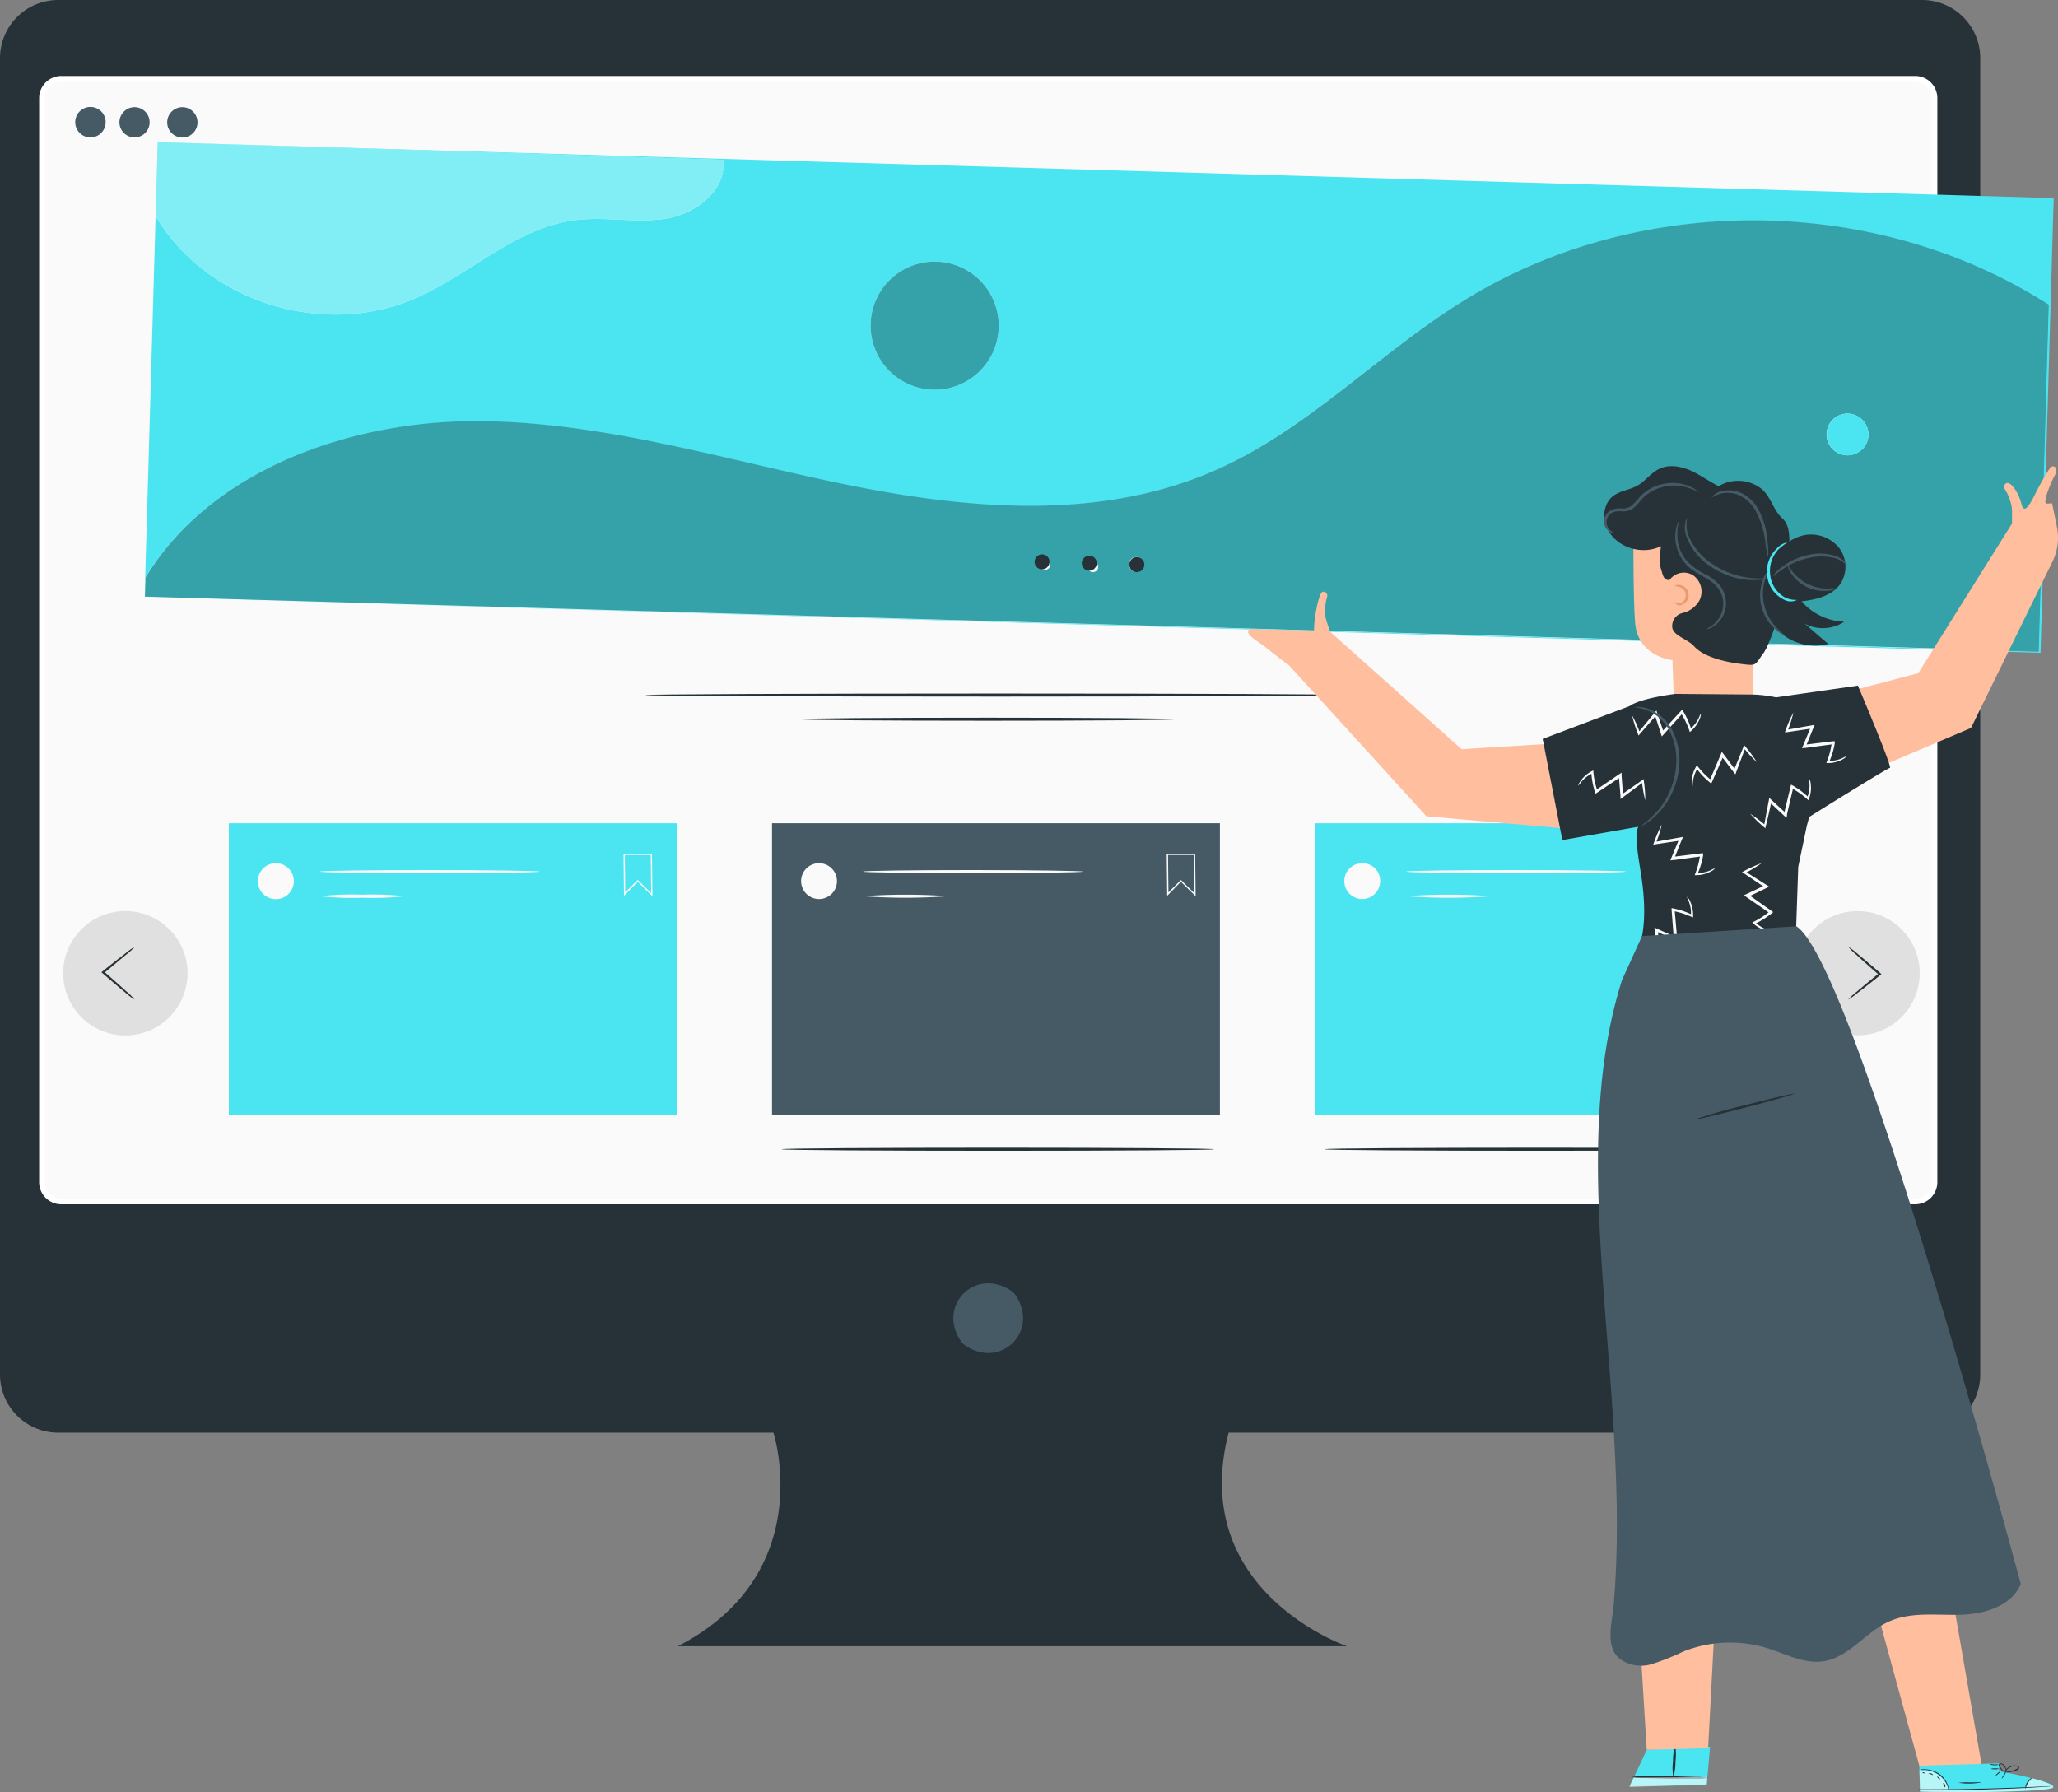 <svg id="Grupo_1067262" data-name="Grupo 1067262" xmlns="http://www.w3.org/2000/svg" xmlns:xlink="http://www.w3.org/1999/xlink" width="350.191" height="304.993" viewBox="0 0 350.191 304.993">
  <rect x="0" y="0" width="350.191" height="304.993" fill="#808080" stroke="none"/>
  <defs>
    <clipPath id="clip-path">
      <rect id="Rectángulo_375971" data-name="Rectángulo 375971" width="350.191" height="304.993" fill="none"/>
    </clipPath>
    <clipPath id="clip-path-3">
      <rect id="Rectángulo_375964" data-name="Rectángulo 375964" width="323.95" height="73.35" transform="translate(24.66 37.49)" fill="none"/>
    </clipPath>
    <clipPath id="clip-path-4">
      <rect id="Rectángulo_375965" data-name="Rectángulo 375965" width="96.612" height="29.327" transform="translate(26.48 24.19)" fill="none"/>
    </clipPath>
    <clipPath id="clip-path-5">
      <rect id="Rectángulo_375966" data-name="Rectángulo 375966" width="21.801" height="21.8" transform="translate(148.144 44.515)" fill="none"/>
    </clipPath>
    <clipPath id="clip-path-6">
      <rect id="Rectángulo_375967" data-name="Rectángulo 375967" width="13.18" height="1.68" transform="translate(277.32 302.41)" fill="none"/>
    </clipPath>
    <clipPath id="clip-path-7">
      <rect id="Rectángulo_375968" data-name="Rectángulo 375968" width="5" height="3.524" transform="translate(326.61 301.176)" fill="none"/>
    </clipPath>
    <clipPath id="clip-path-8">
      <rect id="Rectángulo_375969" data-name="Rectángulo 375969" width="22.694" height="2.373" transform="translate(326.71 302.62)" fill="none"/>
    </clipPath>
  </defs>
  <g id="Grupo_1067261" data-name="Grupo 1067261" clip-path="url(#clip-path)">
    <g id="Grupo_1067260" data-name="Grupo 1067260">
      <g id="Grupo_1067259" data-name="Grupo 1067259" clip-path="url(#clip-path)">
        <path id="Trazado_807322" data-name="Trazado 807322" d="M327.08,0H9.9A9.9,9.9,0,0,0,0,9.9v224a9.9,9.9,0,0,0,9.9,9.9H131.61s7.75,23.95-16.26,36.34H229.2s-27.11-9.29-20.14-36.34h118a9.9,9.9,0,0,0,9.9-9.9V9.9A9.9,9.9,0,0,0,327.08,0" fill="#263238"/>
        <path id="Trazado_807323" data-name="Trazado 807323" d="M172.72,220.27c4.32,6.17-2.43,12.92-8.6,8.61a2.223,2.223,0,0,1-.53-.53c-4.31-6.17,2.44-12.91,8.6-8.61a2.054,2.054,0,0,1,.53.53" fill="#455a64"/>
        <path id="Trazado_807324" data-name="Trazado 807324" d="M10.43,13.43H325.89a3.27,3.27,0,0,1,3.27,3.27V201.16a3.27,3.27,0,0,1-3.27,3.27H10.43a3.27,3.27,0,0,1-3.27-3.27V16.7a3.27,3.27,0,0,1,3.27-3.27" fill="#fafafa"/>
        <path id="Trazado_807325" data-name="Trazado 807325" d="M325.89,204.93H10.43a3.77,3.77,0,0,1-3.77-3.77V16.7a3.77,3.77,0,0,1,3.77-3.77H325.89a3.77,3.77,0,0,1,3.77,3.77V201.2a3.77,3.77,0,0,1-3.77,3.73M10.43,13.93A2.779,2.779,0,0,0,7.66,16.7V201.2a2.77,2.77,0,0,0,2.77,2.77H325.89a2.77,2.77,0,0,0,2.77-2.77V16.7a2.779,2.779,0,0,0-2.77-2.77Z" fill="#fff"/>
        <path id="Trazado_807326" data-name="Trazado 807326" d="M33.61,20.81a2.58,2.58,0,1,1-2.59-2.57h.01a2.58,2.58,0,0,1,2.58,2.57" fill="#455a64"/>
        <path id="Trazado_807327" data-name="Trazado 807327" d="M17.98,20.81a2.59,2.59,0,1,1,0-.04v.04" fill="#455a64"/>
        <circle id="Elipse_4804" data-name="Elipse 4804" cx="2.57" cy="2.57" r="2.57" transform="matrix(0.729, -0.685, 0.685, 0.729, 19.257, 20.696)" fill="#455a64"/>
        <path id="Trazado_807328" data-name="Trazado 807328" d="M229.18,118.28c0,.14-26.73.26-59.7.26s-59.7-.12-59.7-.26,26.72-.26,59.7-.26,59.7.12,59.7.26" fill="#263238"/>
        <path id="Trazado_807329" data-name="Trazado 807329" d="M200.14,122.39c0,.15-14.32.26-32,.26s-32-.11-32-.26,14.32-.26,32-.26,32,.12,32,.26" fill="#263238"/>
        <rect id="Rectángulo_375961" data-name="Rectángulo 375961" width="76.21" height="49.71" transform="translate(38.94 140.09)" fill="#4be5f1"/>
        <path id="Trazado_807330" data-name="Trazado 807330" d="M50,149.94a3.06,3.06,0,1,1-3.07-3.05h.01A3.051,3.051,0,0,1,50,149.93v.01" fill="#fafafa"/>
        <path id="Trazado_807331" data-name="Trazado 807331" d="M111.02,152.51l-2.51-2.46-2.33,2.39-.08-7.12,4.84-.05Zm-2.51-2.76.08.07,2.21,2.16-.07-6.49h-4.41l.07,6.37Z" fill="#fafafa"/>
        <path id="Trazado_807332" data-name="Trazado 807332" d="M91.82,148.32c0,.15-8.37.26-18.69.26s-18.69-.11-18.69-.26,8.37-.26,18.69-.26,18.69.14,18.69.26" fill="#fafafa"/>
        <path id="Trazado_807333" data-name="Trazado 807333" d="M68.85,152.51a50.913,50.913,0,0,1-7.21.26,50.773,50.773,0,0,1-7.2-.26,50.775,50.775,0,0,1,7.2-.26,50.916,50.916,0,0,1,7.21.26" fill="#fafafa"/>
        <rect id="Rectángulo_375962" data-name="Rectángulo 375962" width="76.21" height="49.71" transform="translate(131.37 140.09)" fill="#455a64"/>
        <path id="Trazado_807334" data-name="Trazado 807334" d="M206.61,195.57c0,.15-16.48.26-36.82.26s-36.82-.11-36.82-.26,16.48-.26,36.82-.26,36.82.12,36.82.26" fill="#263238"/>
        <path id="Trazado_807335" data-name="Trazado 807335" d="M139.37,146.89a3.05,3.05,0,1,1-3.05,3.05,3.051,3.051,0,0,1,3.05-3.05" fill="#fafafa"/>
        <path id="Trazado_807336" data-name="Trazado 807336" d="M203.45,152.51l-2.51-2.46-2.33,2.39-.08-7.12,4.84-.05Zm-2.51-2.76.07.07,2.21,2.16-.07-6.49h-4.4l.07,6.37Z" fill="#fafafa"/>
        <path id="Trazado_807337" data-name="Trazado 807337" d="M184.25,148.32c0,.15-8.37.26-18.69.26s-18.7-.11-18.7-.26,8.37-.26,18.7-.26,18.69.14,18.69.26" fill="#fafafa"/>
        <path id="Trazado_807338" data-name="Trazado 807338" d="M161.28,152.51a100,100,0,0,1-14.42,0,100,100,0,0,1,14.42,0" fill="#fafafa"/>
        <rect id="Rectángulo_375963" data-name="Rectángulo 375963" width="76.21" height="49.71" transform="translate(223.8 140.09)" fill="#4be5f1"/>
        <path id="Trazado_807339" data-name="Trazado 807339" d="M299.01,195.57c0,.15-16.49.26-36.82.26s-36.83-.11-36.83-.26,16.49-.26,36.83-.26,36.82.12,36.82.26" fill="#263238"/>
        <path id="Trazado_807340" data-name="Trazado 807340" d="M234.85,149.94a3.05,3.05,0,1,1-3.05-3.05,3,3,0,0,1,3.05,2.949c0,.034,0,.067,0,.1" fill="#fafafa"/>
        <path id="Trazado_807341" data-name="Trazado 807341" d="M295.88,152.51l-2.51-2.46-2.34,2.39-.07-7.12,4.84-.05Zm-2.52-2.76.08.07,2.21,2.16-.07-6.49h-4.4l.07,6.37Z" fill="#fafafa"/>
        <path id="Trazado_807342" data-name="Trazado 807342" d="M276.68,148.32c0,.15-8.37.26-18.69.26s-18.7-.11-18.7-.26,8.37-.26,18.7-.26,18.69.14,18.69.26" fill="#fafafa"/>
        <path id="Trazado_807343" data-name="Trazado 807343" d="M253.71,152.51a100,100,0,0,1-14.42,0,100,100,0,0,1,14.42,0" fill="#fafafa"/>
        <circle id="Elipse_4805" data-name="Elipse 4805" cx="10.57" cy="10.57" r="10.57" transform="translate(305.52 155.04)" fill="#e0e0e0"/>
        <path id="Trazado_807344" data-name="Trazado 807344" d="M314.49,170.11a9.853,9.853,0,0,1,1.48-1.37c.95-.82,2.28-1.92,3.76-3.12v.28l-.07-.06c-1.46-1.27-2.77-2.43-3.7-3.29a10.569,10.569,0,0,1-1.46-1.44,11.752,11.752,0,0,1,1.63,1.24c1,.81,2.32,1.94,3.78,3.2l.07.07.17.15-.17.14c-1.49,1.2-2.84,2.27-3.83,3a11.05,11.05,0,0,1-1.66,1.2" fill="#263238"/>
        <path id="Trazado_807345" data-name="Trazado 807345" d="M10.75,165.61a10.58,10.58,0,1,1,0,.02v-.02" fill="#e0e0e0"/>
        <path id="Trazado_807346" data-name="Trazado 807346" d="M22.92,161.11a9.9,9.9,0,0,1-1.48,1.37c-1,.81-2.28,1.92-3.76,3.12v-.29l.07.07c1.46,1.26,2.77,2.43,3.7,3.28a10.261,10.261,0,0,1,1.46,1.45,11.752,11.752,0,0,1-1.63-1.24c-1-.81-2.32-1.94-3.78-3.21l-.07-.06-.17-.15.17-.14c1.49-1.2,2.84-2.28,3.83-3a11.372,11.372,0,0,1,1.66-1.2" fill="#263238"/>
        <path id="Trazado_807347" data-name="Trazado 807347" d="M26.84,24.2l-.36,12.48.36-12.48,96.19,3c.7,5.1-4.6,9.2-9.69,10s-10.31-.38-15.43.26C87.69,38.72,79.82,46.9,70.34,50.9c-15.57,6.58-35.28.41-43.86-14.16l-1.87,64.84.1-3.25c11.05-18.28,34.63-26.59,56-26.62s42.1,6.46,63,10.75,43.45,6.25,63-2.38c15.73-6.94,27.87-20,42.51-29,29.71-18.35,69.94-18,99.34.82l-1.71,59L24.61,101.58l322.61,9.51,2.24-77.38ZM158.73,66.31a10.9,10.9,0,1,1,11.21-10.581h0a10.891,10.891,0,0,1-11.191,10.581h-.019" fill="#4be5f1"/>
        <path id="Trazado_807348" data-name="Trazado 807348" d="M348.61,51.85c-29.4-18.84-69.63-19.17-99.34-.82-14.64,9-26.78,22.11-42.51,29-19.54,8.63-42.07,6.67-63,2.38s-41.67-10.78-63-10.75S35.82,80,24.76,98.28l-.1,3.25,322.25,9.31Zm-171.28,45a.938.938,0,1,1,.044.024c-.031,0-.063,0-.094,0Zm8,.24a.9.9,0,1,1,.021.021h-.031Zm8,.23a1.27,1.27,0,1,1,1.3-1.239v.009a1.27,1.27,0,0,1-1.27,1.25ZM316.81,76.5a3.55,3.55,0,1,1,.122-5.019l.018.019a3.55,3.55,0,0,1-.109,5.019h0Z" fill="#4be5f1"/>
        <g id="Grupo_1067243" data-name="Grupo 1067243" opacity="0.3">
          <g id="Grupo_1067242" data-name="Grupo 1067242">
            <g id="Grupo_1067241" data-name="Grupo 1067241" clip-path="url(#clip-path-3)">
              <path id="Trazado_807349" data-name="Trazado 807349" d="M348.61,51.85c-29.4-18.84-69.63-19.17-99.34-.82-14.64,9-26.78,22.11-42.51,29-19.54,8.63-42.07,6.67-63,2.38s-41.67-10.78-63-10.75S35.82,80,24.76,98.28l-.1,3.25,322.25,9.31Zm-171.28,45a.938.938,0,1,1,.044.024c-.031,0-.063,0-.094,0Zm8,.24a.9.9,0,1,1,.021.021h-.031Zm8,.23a1.27,1.27,0,1,1,1.3-1.239v.009a1.27,1.27,0,0,1-1.27,1.25ZM316.81,76.5a3.55,3.55,0,1,1,.122-5.019l.018.019a3.55,3.55,0,0,1-.109,5.019h0Z"/>
            </g>
          </g>
        </g>
        <path id="Trazado_807350" data-name="Trazado 807350" d="M177.36,94.34a1.27,1.27,0,1,0,1.23,1.309V95.64a1.27,1.27,0,0,0-1.23-1.3" fill="#263238"/>
        <path id="Trazado_807351" data-name="Trazado 807351" d="M185.39,94.57a1.27,1.27,0,1,0,1.23,1.309V95.87a1.26,1.26,0,0,0-1.219-1.3h-.011" fill="#263238"/>
        <path id="Trazado_807352" data-name="Trazado 807352" d="M193.43,94.8a1.281,1.281,0,1,0,.021,0h-.021" fill="#263238"/>
        <path id="Trazado_807353" data-name="Trazado 807353" d="M70.34,50.89c9.48-4,17.35-12.18,27.57-13.44,5.12-.64,10.35.57,15.43-.26s10.39-4.93,9.69-10l-96.19-3-.36,12.48v.05C35.06,51.3,54.77,57.47,70.34,50.89" fill="#4be5f1"/>
        <g id="Grupo_1067246" data-name="Grupo 1067246" opacity="0.3">
          <g id="Grupo_1067245" data-name="Grupo 1067245">
            <g id="Grupo_1067244" data-name="Grupo 1067244" clip-path="url(#clip-path-4)">
              <path id="Trazado_807354" data-name="Trazado 807354" d="M70.34,50.89c9.48-4,17.35-12.18,27.57-13.44,5.12-.64,10.35.57,15.43-.26s10.39-4.93,9.69-10l-96.19-3-.36,12.48v.05C35.06,51.3,54.77,57.47,70.34,50.89" fill="#fff"/>
            </g>
          </g>
        </g>
        <path id="Trazado_807355" data-name="Trazado 807355" d="M159.36,44.52a10.9,10.9,0,1,0,10.58,11.211h0a10.9,10.9,0,0,0-10.58-11.21" fill="#4be5f1"/>
        <g id="Grupo_1067249" data-name="Grupo 1067249" opacity="0.3">
          <g id="Grupo_1067248" data-name="Grupo 1067248">
            <g id="Grupo_1067247" data-name="Grupo 1067247" clip-path="url(#clip-path-5)">
              <path id="Trazado_807356" data-name="Trazado 807356" d="M159.36,44.52a10.9,10.9,0,1,0,10.58,11.211h0a10.9,10.9,0,0,0-10.58-11.21"/>
            </g>
          </g>
        </g>
        <path id="Trazado_807357" data-name="Trazado 807357" d="M311.96,71.35a3.55,3.55,0,1,0,5.018.159l-.018-.019a3.55,3.55,0,0,0-5-.14" fill="#4be5f1"/>
        <path id="Trazado_807358" data-name="Trazado 807358" d="M299.99,111.26c2.67-4.48,3.44-10.45,4.13-15.61.32-2.43.89-5.9-.82-7.42s-2-4.15-4.09-5.41a6.469,6.469,0,0,0-7,.06" fill="#263238"/>
        <path id="Trazado_807359" data-name="Trazado 807359" d="M292.61,127.11h0a7.19,7.19,0,0,1-7.724-6.613c-.007-.092-.012-.185-.016-.277-.15-3.92-.28-7.88-.28-7.88s-5.93-.55-6.36-6.43-.24-19.43-.24-19.43a20.472,20.472,0,0,1,20.69,1.33l-.37,20.67V119.6c-.06,3.73-2,7.23-5.7,7.51" fill="#ffbe9d"/>
        <path id="Trazado_807360" data-name="Trazado 807360" d="M284.06,98.74a3,3,0,0,1,4-.87,3.39,3.39,0,0,1,1.14,4.26,4.452,4.452,0,0,1-2.88,2.18,2.28,2.28,0,0,0-1.77,2.43c.17,1.48,2.63,2,3.73,3.25,1.72,1.9,5.5,2.7,8.05,3s2.2.32,3.65-1.73a7.912,7.912,0,0,0,1.43-4.77l.27-13a18.626,18.626,0,0,0-.3-4.66,6.258,6.258,0,0,0-2.46-3.86c-1.42-.94-3.23-1-4.86-1.55-2-.65-3.76-2-5.67-3s-4.23-1.55-6.14-.59c-1.37.69-2.29,2.05-3.63,2.81-1.9,1.08-4.48.84-5.4,3.63a4.71,4.71,0,0,0,0,3c1.29,3.8,6,5.33,9.38,3.69.07.64-.57,2.07.11,4.1.22.65.3,1.64,1.31,1.66" fill="#263238"/>
        <path id="Trazado_807361" data-name="Trazado 807361" d="M285.11,102.41a1.087,1.087,0,0,0,.74.25,1.35,1.35,0,0,0,1-1.31,1.44,1.44,0,0,0-1-1.43c-.47-.19-.82-.11-.84-.19s.32-.29.94-.17a1.732,1.732,0,0,1,.94.54,1.762,1.762,0,0,1-1.12,2.93.933.933,0,0,1-.67-.35c-.02-.15-.02-.26.01-.27" fill="#eb996e"/>
        <path id="Trazado_807362" data-name="Trazado 807362" d="M302.05,94.9a7.248,7.248,0,0,1,5-3.84,6.179,6.179,0,0,1,5.87,2.14,5.35,5.35,0,0,1,.26,6.13c-1.42,2.07-4.14,2.71-6.62,3a10.171,10.171,0,0,0,7.25,3.48,6.611,6.611,0,0,1-6.72.32l4,3.45a9,9,0,0,1-7.4-16.09" fill="#263238"/>
        <path id="Trazado_807363" data-name="Trazado 807363" d="M305.76,102.09a2.307,2.307,0,0,1-2.1,0,5.111,5.111,0,0,1-2.94-4,5.412,5.412,0,0,1,1.62-4.75,3.346,3.346,0,0,1,1.82-1.06,14.954,14.954,0,0,0-1.55,1.22,5.388,5.388,0,0,0-1.38,4.42,5,5,0,0,0,2.58,3.79,4.478,4.478,0,0,0,1.95.38" fill="#4be5f1"/>
        <path id="Trazado_807364" data-name="Trazado 807364" d="M314.27,96.2a5.6,5.6,0,0,0-1.66-1.1,9,9,0,0,0-4.78-.16,12.381,12.381,0,0,0-4.46,1.9c-1,.69-1.59,1.27-1.65,1.21a4.511,4.511,0,0,1,1.43-1.51,11.008,11.008,0,0,1,4.58-2.11,8.411,8.411,0,0,1,5,.33c1.25.57,1.59,1.44,1.54,1.44" fill="#455a64"/>
        <path id="Trazado_807365" data-name="Trazado 807365" d="M312.49,100.13a2.794,2.794,0,0,1-1.43.4,6.76,6.76,0,0,1-6.25-2.92c-.51-.77-.66-1.33-.6-1.35a13.678,13.678,0,0,1,.89,1.13,7.908,7.908,0,0,0,2.66,2.06,7.721,7.721,0,0,0,3.28.71,9,9,0,0,1,1.45-.03" fill="#455a64"/>
        <path id="Trazado_807366" data-name="Trazado 807366" d="M303.54,108.01a3.478,3.478,0,0,1-1.53-1,7.66,7.66,0,0,1-2.1-8.15,3.554,3.554,0,0,1,.87-1.6c.07,0-.25.65-.52,1.7a8.239,8.239,0,0,0,2,7.79c.75.81,1.35,1.19,1.28,1.26" fill="#455a64"/>
        <path id="Trazado_807367" data-name="Trazado 807367" d="M291.22,84.7a3.067,3.067,0,0,1,2.28-1.22,5.174,5.174,0,0,1,2.83.42,6.5,6.5,0,0,1,2.61,2.33,13.067,13.067,0,0,1,1.82,6,12.771,12.771,0,0,1,.12,2.57,12.247,12.247,0,0,1-.49-2.53,14.247,14.247,0,0,0-1.88-5.72,6.243,6.243,0,0,0-2.39-2.18,4.926,4.926,0,0,0-2.58-.49,5.4,5.4,0,0,0-2.32.82" fill="#455a64"/>
        <path id="Trazado_807368" data-name="Trazado 807368" d="M274.69,90.71a1.15,1.15,0,0,1-.82-.27,2.049,2.049,0,0,1-.89-2.14,2.249,2.249,0,0,1,1-1.4,3.24,3.24,0,0,1,1.88-.37,2.546,2.546,0,0,0,1.75-.45,12.79,12.79,0,0,0,1.43-1.54,7.364,7.364,0,0,1,3.68-2.12,7.832,7.832,0,0,1,3.46-.07,6.639,6.639,0,0,1,2.17.85c.46.3.68.51.66.53a10.989,10.989,0,0,0-2.9-1,7.556,7.556,0,0,0-3.27.17,7.07,7.07,0,0,0-3.42,2,10.84,10.84,0,0,1-1.51,1.6,2.359,2.359,0,0,1-1,.46,5.234,5.234,0,0,1-1,.06,2.749,2.749,0,0,0-1.64.26,1.819,1.819,0,0,0-.19,3c.2.153.4.3.61.43" fill="#455a64"/>
        <path id="Trazado_807369" data-name="Trazado 807369" d="M290.4,107.05a7.733,7.733,0,0,1,.77-.48,4.985,4.985,0,0,0,1.58-1.79,4.482,4.482,0,0,0,.26-3.42,4.585,4.585,0,0,0-1.06-1.74,8.477,8.477,0,0,0-1.83-1.34c-.68-.4-1.38-.77-2-1.2a6.922,6.922,0,0,1-1.64-1.55,7.125,7.125,0,0,1-1.37-3.49,6.188,6.188,0,0,1,.21-2.52,2.076,2.076,0,0,1,.37-.85,8.991,8.991,0,0,0-.21,3.32,6.944,6.944,0,0,0,1.38,3.25,10.833,10.833,0,0,0,3.54,2.59,8.886,8.886,0,0,1,1.93,1.43,4.635,4.635,0,0,1,1.15,2,4.741,4.741,0,0,1-.39,3.74,4.624,4.624,0,0,1-1.8,1.78,2.057,2.057,0,0,1-.89.27" fill="#455a64"/>
        <path id="Trazado_807370" data-name="Trazado 807370" d="M300.61,98.43a4.64,4.64,0,0,1-.75.19,11.828,11.828,0,0,1-2.12.08,13.078,13.078,0,0,1-6.57-2.25,10.351,10.351,0,0,1-4.31-5.44,4.5,4.5,0,0,1-.07-2.14,1.662,1.662,0,0,1,.31-.72,5.463,5.463,0,0,0,.12,2.76,10.726,10.726,0,0,0,4.24,5.11,13.912,13.912,0,0,0,6.31,2.31c1.71.2,2.84,0,2.84.1" fill="#455a64"/>
        <path id="Trazado_807371" data-name="Trazado 807371" d="M280.23,297.76l-2.93,6.19,13.11-.16.58-6.55Z" fill="#4be5f1"/>
        <path id="Trazado_807372" data-name="Trazado 807372" d="M290.66,302.55a8.617,8.617,0,0,1-1.91.15h-4.6l-4.6-.15a9.406,9.406,0,0,1-1.91-.15,7.95,7.95,0,0,1,1.91-.15h4.61l4.59.14a9.41,9.41,0,0,1,1.91.16" fill="#263238"/>
        <path id="Trazado_807373" data-name="Trazado 807373" d="M285.04,296.99a9.123,9.123,0,0,1,.06,2.76,9.722,9.722,0,0,1-.36,2.74,9.156,9.156,0,0,1-.06-2.76,9.722,9.722,0,0,1,.36-2.74" fill="#263238"/>
        <g id="Grupo_1067252" data-name="Grupo 1067252" opacity="0.6">
          <g id="Grupo_1067251" data-name="Grupo 1067251">
            <g id="Grupo_1067250" data-name="Grupo 1067250" clip-path="url(#clip-path-6)">
              <path id="Trazado_807374" data-name="Trazado 807374" d="M277.32,304.09l13.1-.44.08-1.24-12.52.1-.66,1.43" fill="#fff"/>
            </g>
          </g>
        </g>
        <path id="Trazado_807375" data-name="Trazado 807375" d="M337.19,300.3,316.81,183.07a2.388,2.388,0,0,0-.13-.51c-3.48-13.78-6.22-17.16-6.22-17.16l-33.85.9c-2.65,4.77-3,16.23-3,16.23-.36,1.41,6.6,115.24,6.6,115.24l10.45-.29,5.67-107.7,30.28,110.76Z" fill="#ffbe9d"/>
        <path id="Trazado_807376" data-name="Trazado 807376" d="M223.61,107.33c-.08-2.14.82-6.23,1.33-6.55s1.1.29.86.9a7.842,7.842,0,0,0-.32,2.13,4.946,4.946,0,0,0,.2,1.71c.14.48.28.9.41,1.28l.23.69,22.39,20,14-.86,2.78,14.28-22.76-2L219.32,113.2c-2-1.42-4-3.17-5.28-4-2.3-1.5-1.64-1.91-1.36-2.15Z" fill="#ffbe9d"/>
        <path id="Trazado_807377" data-name="Trazado 807377" d="M349.33,95.41l-13.94,28.47-14,5.95-5.22-12.57,10.25-2.71,15.95-25.46V87.04a5.246,5.246,0,0,0-.29-1.72,7.68,7.68,0,0,0-.89-2c-.41-.52,0-1.27.58-1.11s1.72,1.57,2.23,3.64,1.89-.95,2.42-2,2.29-4.38,2.75-4.47c.67-.15,1,.56.41,1.64s-2,4.42-1.39,4.69l1-.06.78,3.86a9.217,9.217,0,0,1-.64,5.9" fill="#ffbe9d"/>
        <path id="Trazado_807378" data-name="Trazado 807378" d="M340.18,301.41l-.05-1.33-13.54.39.12,4.4h.84c3.72.09,18.94.22,21.4-.54,2.75-.83-8.77-2.92-8.77-2.92" fill="#4be5f1"/>
        <g id="Grupo_1067255" data-name="Grupo 1067255" opacity="0.6">
          <g id="Grupo_1067254" data-name="Grupo 1067254">
            <g id="Grupo_1067253" data-name="Grupo 1067253" clip-path="url(#clip-path-7)">
              <path id="Trazado_807379" data-name="Trazado 807379" d="M331.61,304.64a4.308,4.308,0,0,0-1.8-2.62,4.807,4.807,0,0,0-3.2-.82l.11,3.5Z" fill="#fff"/>
            </g>
          </g>
        </g>
        <g id="Grupo_1067258" data-name="Grupo 1067258" opacity="0.6">
          <g id="Grupo_1067257" data-name="Grupo 1067257">
            <g id="Grupo_1067256" data-name="Grupo 1067256" clip-path="url(#clip-path-8)">
              <path id="Trazado_807380" data-name="Trazado 807380" d="M345.81,302.62s4,1,3.56,1.59-15.86,1-22.66.66v-.28l17.95-.33s.37-1.59,1.15-1.64" fill="#fff"/>
            </g>
          </g>
        </g>
        <path id="Trazado_807381" data-name="Trazado 807381" d="M326.51,304.59h3.35c2.07,0,4.93,0,8.09-.08s6-.21,8.08-.33l2.45-.16.66-.06h-.67l-2.44.11c-2.07.09-4.93.21-8.08.29s-6,.11-8.09.12h-3.35Z" fill="#263238"/>
        <path id="Trazado_807382" data-name="Trazado 807382" d="M344.67,304.46a4.621,4.621,0,0,1,.43-1.1,5.393,5.393,0,0,1,.8-.9,1.869,1.869,0,0,0-.95.82,1.617,1.617,0,0,0-.28,1.18" fill="#263238"/>
        <path id="Trazado_807383" data-name="Trazado 807383" d="M340.61,302.69a2.692,2.692,0,0,0,.41-.5c.19-.3.31-.54.27-.57s-.22.2-.41.5a2.024,2.024,0,0,0-.27.57" fill="#263238"/>
        <path id="Trazado_807384" data-name="Trazado 807384" d="M339.53,302.2a2.208,2.208,0,0,0,.47-.31c.23-.2.38-.39.35-.42s-.24.11-.46.31a1.415,1.415,0,0,0-.36.42" fill="#263238"/>
        <path id="Trazado_807385" data-name="Trazado 807385" d="M338.81,301.01c0,.05.31.08.7.07a1.717,1.717,0,0,0,.7-.09,3.548,3.548,0,0,0-1.4,0Z" fill="#263238"/>
        <path id="Trazado_807386" data-name="Trazado 807386" d="M338.54,300.2a1.6,1.6,0,0,0,.8.19,1.448,1.448,0,0,0,.8-.12,3.964,3.964,0,0,0-.8,0,3.7,3.7,0,0,0-.8-.07" fill="#263238"/>
        <path id="Trazado_807387" data-name="Trazado 807387" d="M341.06,301.58a2.445,2.445,0,0,0,.87,0,4.657,4.657,0,0,0,.91-.21,2.61,2.61,0,0,0,.53-.22.43.43,0,0,0,.2-.25.31.31,0,0,0-.14-.32,1.661,1.661,0,0,0-2,.48,1.4,1.4,0,0,0-.26.55v.22a2.253,2.253,0,0,1,.37-.7,1.568,1.568,0,0,1,.73-.47,1.457,1.457,0,0,1,1,0c.14.09.09.24-.06.33a2.627,2.627,0,0,1-.48.21,6.656,6.656,0,0,1-.88.24c-.46.11-.79.12-.79.14" fill="#263238"/>
        <path id="Trazado_807388" data-name="Trazado 807388" d="M341.29,301.62a.83.83,0,0,0,.08-.57,1.361,1.361,0,0,0-.25-.58.921.921,0,0,0-.74-.39.31.31,0,0,0-.255.357l.005.023a.843.843,0,0,0,.16.36,2.438,2.438,0,0,0,.42.47,1.17,1.17,0,0,0,.51.31s-.18-.14-.43-.38a3.313,3.313,0,0,1-.37-.48c-.13-.16-.22-.47,0-.51s.44.17.58.33a1.315,1.315,0,0,1,.26.51,3.61,3.61,0,0,1,.03.55" fill="#263238"/>
        <path id="Trazado_807389" data-name="Trazado 807389" d="M326.68,301.2h1a4.66,4.66,0,0,1,2.2.78,4.173,4.173,0,0,1,1.41,1.74c.22.53.25.89.28.89a.7.7,0,0,0,0-.25,2.961,2.961,0,0,0-.16-.67,3.994,3.994,0,0,0-1.43-1.84,4.363,4.363,0,0,0-2.28-.76,3.814,3.814,0,0,0-.74,0Z" fill="#263238"/>
        <path id="Trazado_807390" data-name="Trazado 807390" d="M333.25,303.38a11.845,11.845,0,0,0,3.94-.07c0-.05-.89,0-2,0a11.425,11.425,0,0,0-1.94.07" fill="#263238"/>
        <path id="Trazado_807391" data-name="Trazado 807391" d="M330.61,303.44l.17.36c.09.19.15.35.2.34s.06-.19,0-.41a.45.45,0,0,0-.37-.29" fill="#263238"/>
        <path id="Trazado_807392" data-name="Trazado 807392" d="M329.61,302.32a.769.769,0,0,0,.2.28c.14.12.29.21.32.18s-.06-.16-.2-.29-.32-.2-.32-.17" fill="#263238"/>
        <path id="Trazado_807393" data-name="Trazado 807393" d="M328.14,301.83a1.058,1.058,0,0,1,.39.09c.2.09.35.16.38.13s-.08-.2-.33-.27-.45.01-.44.05" fill="#263238"/>
        <path id="Trazado_807394" data-name="Trazado 807394" d="M327.12,301.61a.359.359,0,0,0,.18.14.4.4,0,0,0,.23,0c.02,0-.06-.1-.18-.14s-.21-.04-.23,0" fill="#263238"/>
        <path id="Trazado_807395" data-name="Trazado 807395" d="M307.45,140.52l.41-1.5c1-.65,13.27-8.28,13.73-8.35s-5.45-14-5.45-14l-13.92,2a22.3,22.3,0,0,0-3.93-.48l-13.2-.11s-5.91.7-7.79,2.07l-14.8,5.59,3.35,17.22,12.9-2.27c-.63,1.76,0,4.82.52,8.3.67,4.29,1,10.28-1.15,14,0,0-2.73,9.41-2.73,16.89l37.85-4.42s-.11-8.13-7.6-17.78l.35-10.17Z" fill="#263238"/>
        <path id="Trazado_807396" data-name="Trazado 807396" d="M279.96,136.2a21.7,21.7,0,0,1-.57-3.27l.29.12-3.57,2.65-.36.27v-.45c-.09-1.11-.19-2.31-.29-3.56l.41.2-.17.11-3.94,2.62-.27.18-.09-.3a13.1,13.1,0,0,1-.62-3.37l.27.16a5.484,5.484,0,0,0-1.93,1.45,7.737,7.737,0,0,1-.58.71,2.226,2.226,0,0,1,.42-.83,5.151,5.151,0,0,1,1.93-1.67l.24-.12v.28a13.871,13.871,0,0,0,.7,3.24l-.36-.12,3.92-2.66.17-.11.37-.25v.44c.09,1.25.18,2.45.26,3.57l-.39-.19,3.65-2.54.26-.19v.31a21.2,21.2,0,0,1,.25,3.32" fill="#fafafa"/>
        <path id="Trazado_807397" data-name="Trazado 807397" d="M298.95,129.7a20.877,20.877,0,0,1-2.25-2.45l.31-.05-1.57,4.17-.15.41-.27-.35-2.17-2.84.44-.05-.07.18c-.68,1.54-1.31,3-1.9,4.34l-.12.29-.25-.2a12.675,12.675,0,0,1-2.34-2.49h.31a5.357,5.357,0,0,0-.83,2.27c-.08.58-.06.9-.1.91a1.99,1.99,0,0,1-.11-.93,5.164,5.164,0,0,1,.72-2.44l.14-.23.17.21a13.588,13.588,0,0,0,2.34,2.35l-.36.1c.57-1.35,1.19-2.82,1.85-4.36l.08-.19.17-.41.27.36,2.15,2.85-.43.06,1.69-4.12.12-.29.19.24a21.772,21.772,0,0,1,1.97,2.66" fill="#fafafa"/>
        <path id="Trazado_807398" data-name="Trazado 807398" d="M282.76,140.33a20.475,20.475,0,0,1-1,3.18l-.2-.24,4.38-.77.44-.08-.17.41c-.42,1-.87,2.15-1.33,3.31l-.28-.35h.2l4.7-.58h.31v.31a13.143,13.143,0,0,1-1,3.29l-.17-.25a5.615,5.615,0,0,0,2.38-.44,7.673,7.673,0,0,1,.83-.38,2,2,0,0,1-.75.56,5.163,5.163,0,0,1-2.47.63h-.26l.1-.26a14.616,14.616,0,0,0,.83-3.22l.26.27-4.69.63h-.2l-.45.06.17-.41,1.37-3.3.26.33-4.4.65-.31.05.11-.29a23.409,23.409,0,0,1,1.34-3.11" fill="#fafafa"/>
        <path id="Trazado_807399" data-name="Trazado 807399" d="M305.16,121.26a20.472,20.472,0,0,1-1,3.18l-.2-.24,4.38-.77.43-.08-.16.41-1.34,3.31-.27-.35h.2l4.7-.58h.31v.31a12.707,12.707,0,0,1-1,3.29l-.16-.26a5.458,5.458,0,0,0,2.37-.43,7.3,7.3,0,0,1,.83-.38,2.738,2.738,0,0,1-.74.56,5.083,5.083,0,0,1-2.47.62h-.27l.1-.26a13.571,13.571,0,0,0,.83-3.22l.27.27-4.7.63h-.2l-.44.06.17-.41c.48-1.16.94-2.27,1.36-3.3l.27.33-4.4.65h-.32l.12-.28a20.4,20.4,0,0,1,1.33-3.06" fill="#fafafa"/>
        <path id="Trazado_807400" data-name="Trazado 807400" d="M277.72,121.74a20.33,20.33,0,0,1,1.34,3l-.31-.05c.82-1,1.78-2.16,2.83-3.44l.28-.34.14.43,1.13,3.38-.44-.09.14-.15,3.2-3.49.21-.23.16.26a13.056,13.056,0,0,1,1.41,3.18l-.29-.08a5.613,5.613,0,0,0,1.52-1.88,5.649,5.649,0,0,1,.39-.82,2.28,2.28,0,0,1-.21.9,5.128,5.128,0,0,1-1.47,2.08l-.2.18-.09-.26a14.087,14.087,0,0,0-1.46-3h.38l-3.17,3.52-.13.15-.31.33-.13-.43-1.11-3.39.42.08-2.93,3.35-.2.24-.11-.29a21.71,21.71,0,0,1-.99-3.14" fill="#fafafa"/>
        <path id="Trazado_807401" data-name="Trazado 807401" d="M297.81,138.48a20.125,20.125,0,0,1,2.64,2l-.29.1c.24-1.28.51-2.75.82-4.37l.08-.44.32.31c.83.75,1.71,1.57,2.63,2.41l-.43.13v-.19c.39-1.63.77-3.18,1.11-4.61l.08-.3.27.15a13.122,13.122,0,0,1,2.74,2.06l-.3.06a5.52,5.52,0,0,0,.43-2.37,6.6,6.6,0,0,1-.06-.91,2,2,0,0,1,.26.89,5.157,5.157,0,0,1-.29,2.53l-.09.25-.2-.18a14.215,14.215,0,0,0-2.72-1.91l.35-.16c-.33,1.43-.7,3-1.08,4.62v.19l-.1.44-.33-.31-2.61-2.43.41-.14c-.35,1.62-.67,3.08-1,4.35l-.06.31-.23-.21a23.324,23.324,0,0,1-2.35-2.27" fill="#fafafa"/>
        <path id="Trazado_807402" data-name="Trazado 807402" d="M299.77,146.88a21.355,21.355,0,0,1-2.85,1.71v-.31l3.76,2.37.37.23-.4.2-3.21,1.55v-.45l.16.12,3.87,2.73.26.18-.24.2a13.621,13.621,0,0,1-2.88,1.79v-.3a5.437,5.437,0,0,0,2.06,1.27,8.558,8.558,0,0,1,.87.28,2,2,0,0,1-.93-.09,5.253,5.253,0,0,1-2.25-1.19l-.2-.18.25-.13a13.509,13.509,0,0,0,2.77-1.82v.38l-3.9-2.69-.16-.12-.37-.26.4-.19,3.23-1.53v.43l-3.69-2.48-.26-.17.27-.14a21.721,21.721,0,0,1,3.07-1.39" fill="#fafafa"/>
        <path id="Trazado_807403" data-name="Trazado 807403" d="M279.27,161.4a20.8,20.8,0,0,1,3.14,1.1l-.25.19c-.17-1.29-.37-2.78-.58-4.41l-.06-.44.4.18,3.25,1.48-.36.26v-.2c-.13-1.67-.26-3.26-.37-4.72v-.31l.31.06a12.885,12.885,0,0,1,3.24,1.1l-.26.15a5.592,5.592,0,0,0-.34-2.39,9.008,9.008,0,0,1-.34-.85,1.994,1.994,0,0,1,.53.77,5.305,5.305,0,0,1,.52,2.5v.26l-.26-.11a14.164,14.164,0,0,0-3.17-1l.28-.25.42,4.72v.64l-.4-.18-3.24-1.51.35-.25c.16,1.64.32,3.13.45,4.42v.32l-.28-.13a21.289,21.289,0,0,1-2.98-1.4" fill="#fafafa"/>
        <path id="Trazado_807404" data-name="Trazado 807404" d="M278.12,120.37a2.344,2.344,0,0,1,1.05-.05,6.155,6.155,0,0,1,2.7,1,7.74,7.74,0,0,1,2.81,3.19,11.165,11.165,0,0,1,1.09,5.09,13.238,13.238,0,0,1-3.45,8.63,12.246,12.246,0,0,1-2.16,1.86,3.479,3.479,0,0,1-.93.48,21.149,21.149,0,0,0,2.82-2.58,13.526,13.526,0,0,0,3.2-8.4,10.992,10.992,0,0,0-1-4.87,7.551,7.551,0,0,0-2.58-3.09,7.382,7.382,0,0,0-3.55-1.26" fill="#455a64"/>
        <path id="Trazado_807405" data-name="Trazado 807405" d="M276,166.79c-9.86,31.11,1.61,69.82-1.39,106.07-.28,3.33-1.56,7.27,1,9.42a6.2,6.2,0,0,0,5.5.89,42.482,42.482,0,0,0,5.36-2.14,21.569,21.569,0,0,1,14.29-.55c3.15,1,6.27,2.71,9.52,2.22,4.33-.66,7.13-4.93,11.11-6.74,3.73-1.7,8-1.07,12.13-1.17s8.78-1.46,10.34-5.25c0,0-28.28-105.61-38.19-111.91L279.4,159.3Z" fill="#455a64"/>
        <path id="Trazado_807406" data-name="Trazado 807406" d="M305.31,186.12c0,.11-3.74,1.18-8.42,2.39s-8.49,2.11-8.52,2a87.516,87.516,0,0,1,8.42-2.4c4.67-1.21,8.49-2.1,8.52-1.99" fill="#263238"/>
      </g>
    </g>
  </g>
</svg>
